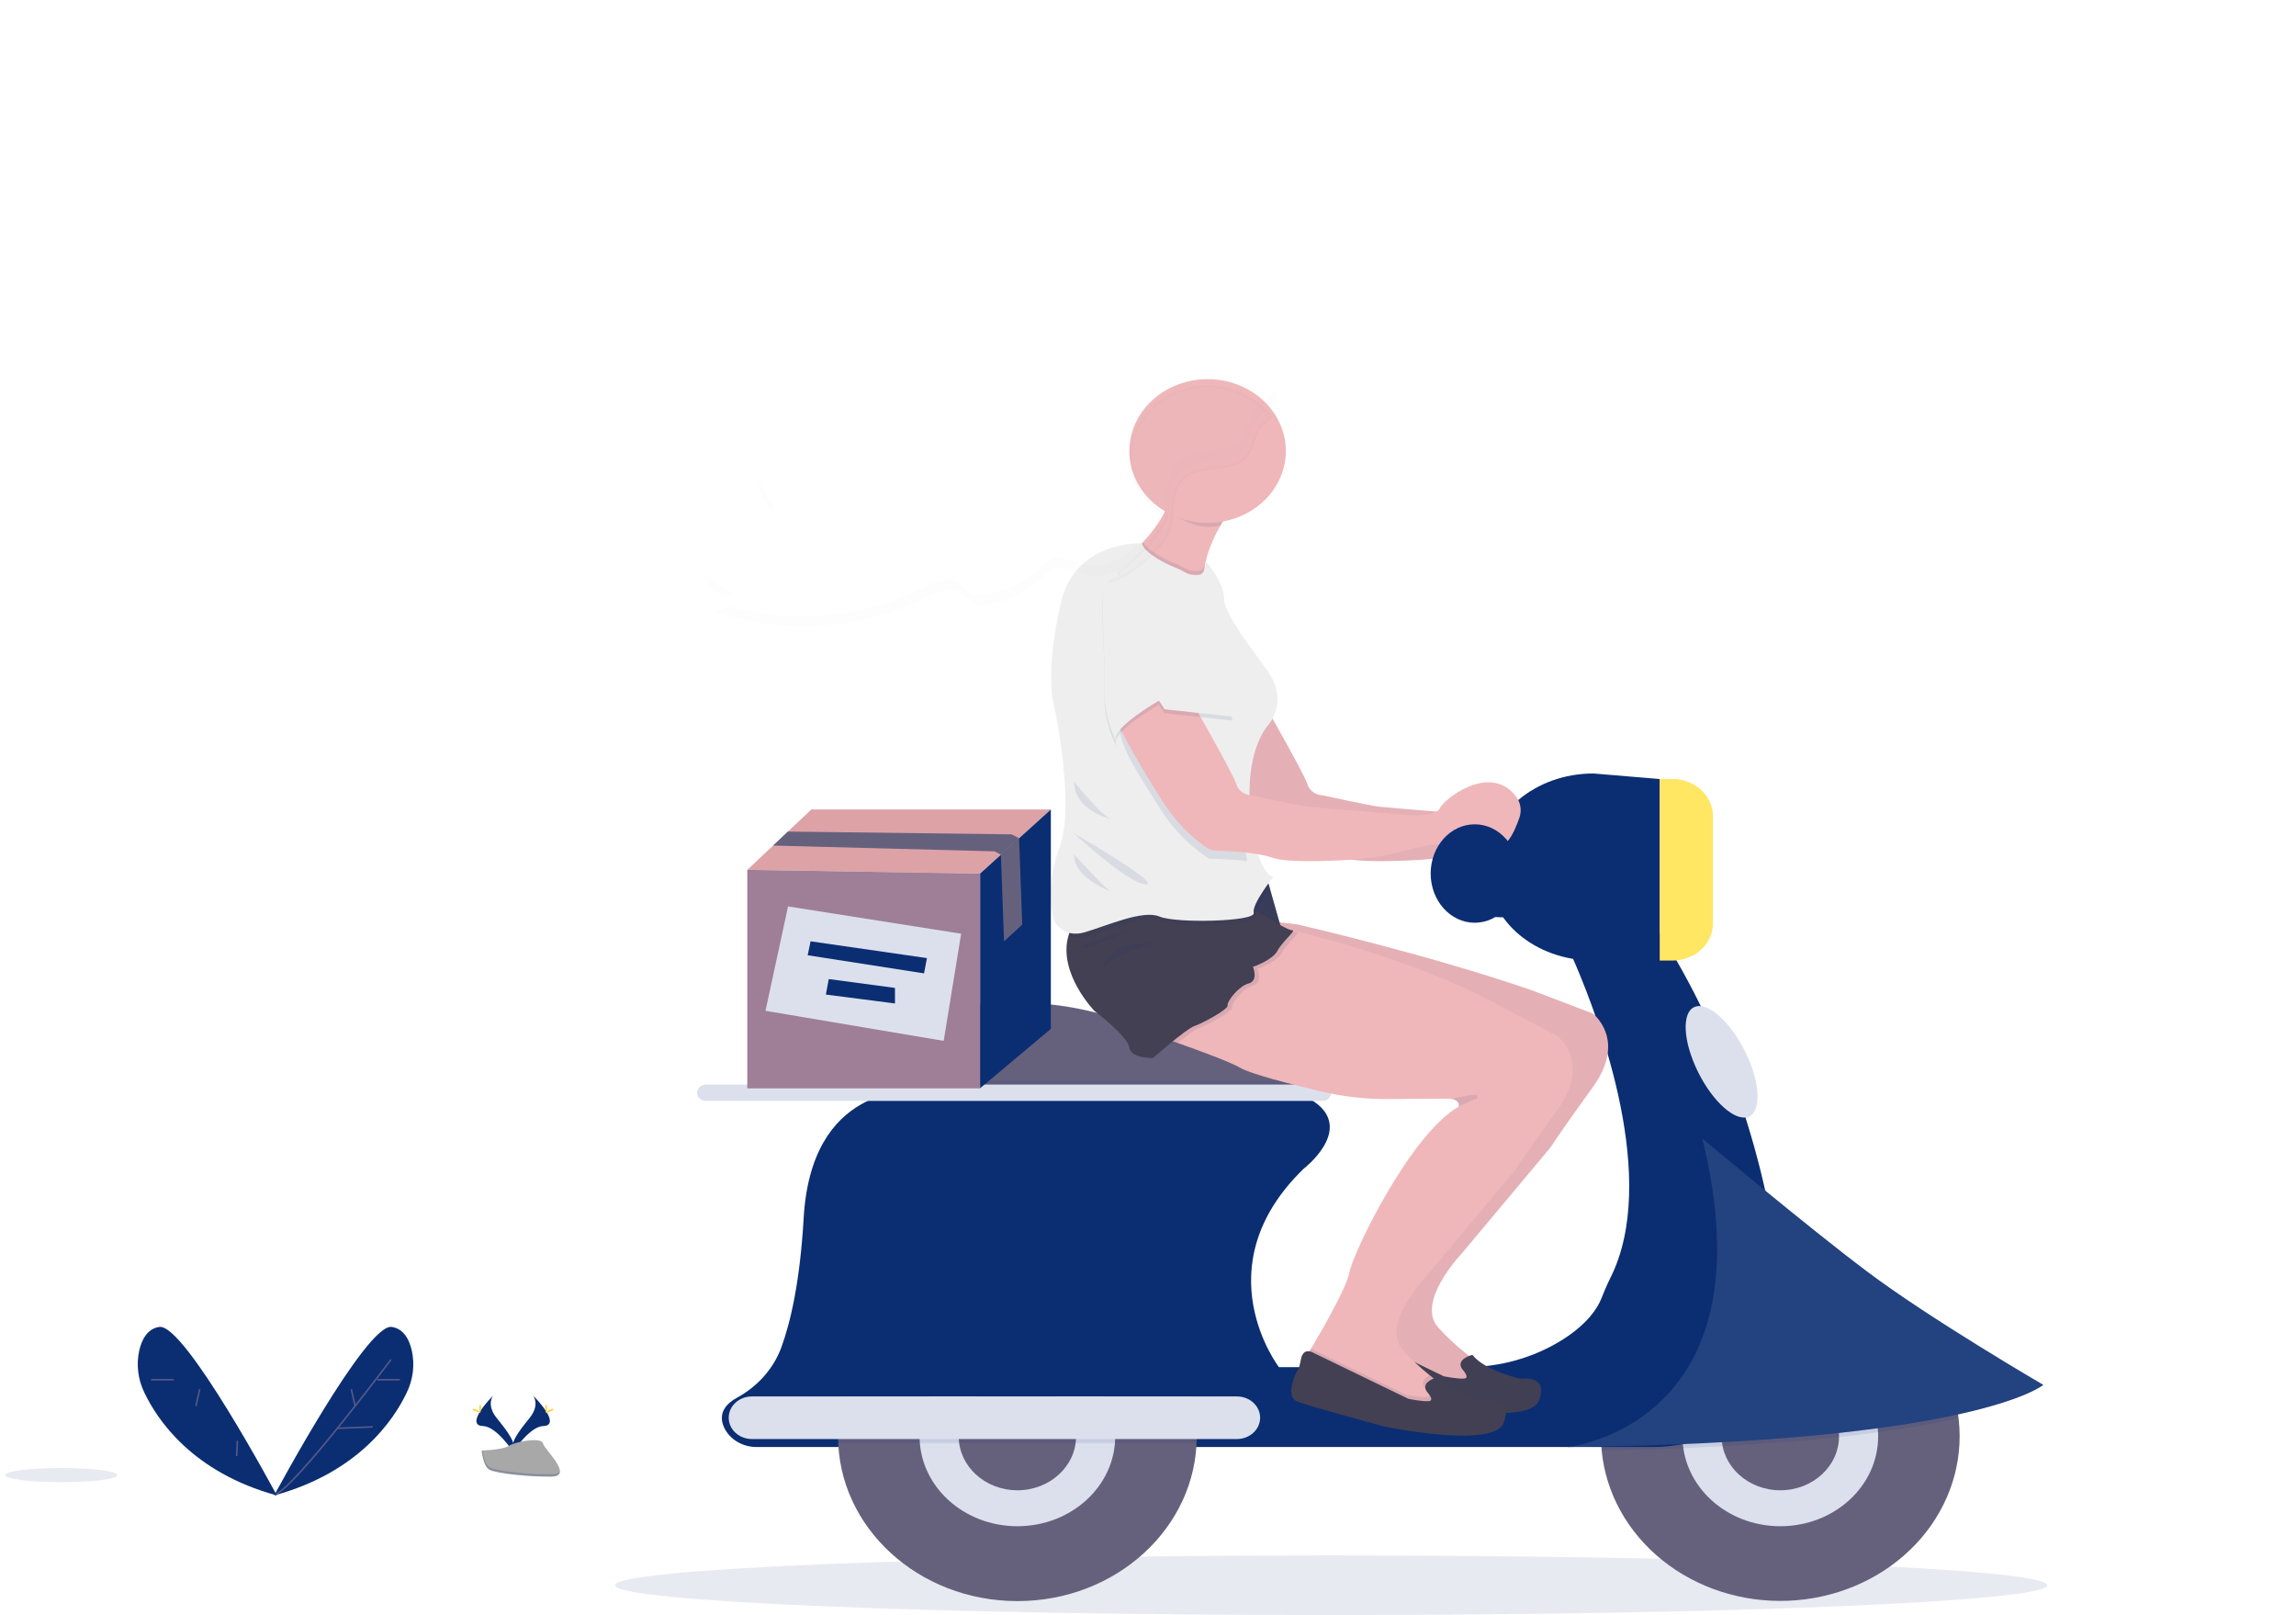<svg width="1486" height="1045" viewBox="0 0 1486 1045" fill="none" xmlns="http://www.w3.org/2000/svg">
<path opacity="0.1" d="M39.546 959.024C59.607 959.024 75.87 956.973 75.87 954.439C75.87 951.906 59.607 949.853 39.546 949.853C19.485 949.853 3.222 951.906 3.222 954.439C3.222 956.973 19.485 959.024 39.546 959.024Z" fill="#0B2E72"/>
<path d="M177.455 967.59C177.455 967.59 237.132 856.114 253.521 858.556C261.301 859.718 264.889 866.747 266.519 873.813C268.542 882.973 267.406 892.482 263.27 901.02C254.829 918.783 232.011 952.695 177.455 967.59Z" fill="#0B2E72"/>
<path d="M253.029 879.718C253.029 879.718 190.398 963.121 178.299 966.777" stroke="#565987" stroke-miterlimit="10"/>
<path d="M258.797 892.726H244.18" stroke="#565987" stroke-miterlimit="10"/>
<path d="M241.281 923.24L218.378 924.149" stroke="#565987" stroke-miterlimit="10"/>
<path d="M227.34 898.838L229.83 909.793" stroke="#565987" stroke-miterlimit="10"/>
<path d="M179.185 967.59C179.185 967.59 119.508 856.114 103.119 858.556C95.339 859.718 91.752 866.747 90.12 873.813C88.114 882.948 89.254 892.43 93.384 900.943C101.839 918.783 124.587 952.695 179.185 967.59Z" fill="#0B2E72"/>
<path d="M97.815 892.726H112.432" stroke="#565987" stroke-miterlimit="10"/>
<path d="M129.273 898.838L126.783 909.793" stroke="#565987" stroke-miterlimit="10"/>
<path d="M153.632 932.192L153.188 942.153" stroke="#565987" stroke-miterlimit="10"/>
<path d="M344.963 902.868C344.963 902.868 349.832 908.72 342.711 917.543C335.593 926.366 329.741 933.821 332.106 939.324C332.106 939.324 342.84 922.93 351.575 922.698C360.31 922.465 354.572 912.726 344.963 902.868Z" fill="#0B2E72"/>
<path opacity="0.1" d="M344.965 902.868C345.388 903.434 345.725 904.052 345.963 904.702C354.488 913.901 359.018 922.479 350.83 922.698C343.192 922.906 334.048 935.437 331.854 938.602C331.923 938.847 332.007 939.079 332.106 939.324C332.106 939.324 342.84 922.93 351.575 922.698C360.313 922.465 354.572 912.726 344.965 902.868Z" fill="#0B2E72"/>
<path d="M354 910.322C354 912.376 353.75 914.042 353.443 914.042C353.136 914.042 352.885 912.376 352.885 910.322C352.885 908.267 353.205 909.237 353.512 909.237C353.819 909.237 354 908.267 354 910.322Z" fill="#FFD037"/>
<path d="M357.118 912.776C355.149 913.758 353.433 914.352 353.292 914.068C353.15 913.783 354.614 912.776 356.583 911.832C358.552 910.89 357.764 911.562 357.92 911.832C358.074 912.104 359.087 911.794 357.118 912.776Z" fill="#FFD037"/>
<path d="M319.247 902.868C319.247 902.868 314.381 908.72 321.499 917.543C328.617 926.366 334.484 933.821 332.106 939.324C332.106 939.324 321.372 922.93 312.635 922.698C303.899 922.465 309.695 912.726 319.247 902.868Z" fill="#0B2E72"/>
<path opacity="0.1" d="M319.247 902.868C318.826 903.434 318.494 904.05 318.262 904.702C309.737 913.901 305.192 922.479 313.38 922.698C321.021 922.906 330.179 935.437 332.374 938.602C332.289 938.847 332.205 939.079 332.106 939.324C332.106 939.324 321.372 922.93 312.635 922.698C303.899 922.465 309.695 912.726 319.247 902.868Z" fill="#0B2E72"/>
<path d="M310.203 910.322C310.203 912.376 310.453 914.042 310.76 914.042C311.064 914.042 311.317 912.376 311.317 910.322C311.317 908.267 311.01 909.237 310.703 909.237C310.396 909.237 310.203 908.267 310.203 910.322Z" fill="#FFD037"/>
<path d="M307.094 912.776C309.063 913.758 310.78 914.352 310.933 914.068C311.089 913.783 309.598 912.776 307.642 911.832C305.688 910.89 306.445 911.562 306.235 911.832C306.024 912.104 305.138 911.794 307.094 912.776Z" fill="#FFD037"/>
<path d="M311.75 938.551C311.75 938.551 325.367 938.175 329.461 935.489C333.555 932.802 350.396 929.597 351.422 933.899C352.45 938.201 371.864 955.294 356.501 955.409C341.139 955.525 320.81 953.212 316.716 950.927C312.622 948.641 311.75 938.551 311.75 938.551Z" fill="#A8A8A8"/>
<path opacity="0.2" d="M356.781 953.909C341.421 954.026 321.078 951.713 316.984 949.426C313.861 947.683 312.622 941.43 312.214 938.535H311.75C311.75 938.535 312.622 948.625 316.716 950.912C320.81 953.198 341.139 955.511 356.501 955.395C360.947 955.395 362.465 953.909 362.381 951.765C361.749 953.082 360.075 953.883 356.781 953.909Z" fill="#0B2E72"/>
<path opacity="0.1" d="M861.516 1045C1117.46 1045 1324.95 1036.36 1324.95 1025.7C1324.95 1015.04 1117.46 1006.4 861.516 1006.4C605.57 1006.4 398.084 1015.04 398.084 1025.7C398.084 1036.36 605.57 1045 861.516 1045Z" fill="#0B2E72"/>
<path d="M814.303 448.657C814.303 448.657 843.847 499.982 846.141 507.307C846.738 509.342 848.025 511.146 849.816 512.461C851.607 513.776 853.808 514.532 856.099 514.619C856.099 514.619 885.53 521.079 892.566 521.944C899.6 522.81 960.57 527.539 960.57 527.539C960.57 527.539 976.044 527.977 977.917 522.81C979.633 518.081 1009.53 493.238 1026.83 514.917C1028.43 516.921 1029.48 519.245 1029.92 521.695C1030.36 524.146 1030.15 526.657 1029.33 529.024C1026.15 538.325 1019.63 553.092 1012.62 543.907C1002.77 530.987 991.323 534.618 991.323 541.503C991.323 548.39 975.566 545.831 970.417 546.8C967.604 547.329 957.925 549.694 949.554 551.762C939.838 554.172 929.887 555.691 919.844 556.295C903.228 557.29 878.736 558.117 870.055 555.107C859.574 551.452 841.301 550.61 833.48 550.417C830.887 550.36 828.386 549.536 826.347 548.066C815.49 540.261 806.306 530.674 799.265 519.786C787.067 500.409 761.984 460.282 763.673 448.657C765.362 437.029 814.303 448.657 814.303 448.657Z" fill="#EFB7B9"/>
<path opacity="0.05" d="M814.303 448.657C814.303 448.657 843.847 499.982 846.141 507.307C846.738 509.342 848.025 511.146 849.816 512.461C851.607 513.776 853.808 514.532 856.099 514.619C856.099 514.619 885.53 521.079 892.566 521.944C899.6 522.81 960.57 527.539 960.57 527.539C960.57 527.539 976.044 527.977 977.917 522.81C979.633 518.081 1009.53 493.238 1026.83 514.917C1028.43 516.921 1029.48 519.245 1029.92 521.695C1030.36 524.146 1030.15 526.657 1029.33 529.024C1026.15 538.325 1019.63 553.092 1012.62 543.907C1002.77 530.987 991.323 534.618 991.323 541.503C991.323 548.39 975.566 545.831 970.417 546.8C967.604 547.329 957.925 549.694 949.554 551.762C939.838 554.172 929.887 555.691 919.844 556.295C903.228 557.29 878.736 558.117 870.055 555.107C859.574 551.452 841.301 550.61 833.48 550.417C830.887 550.36 828.386 549.536 826.347 548.066C815.49 540.261 806.306 530.674 799.265 519.786C787.067 500.409 761.984 460.282 763.673 448.657C765.362 437.029 814.303 448.657 814.303 448.657Z" fill="#0B2E72"/>
<path d="M1268.31 929.442C1268.26 956.893 1256.68 983.267 1235.97 1003.07C1215.27 1022.87 1187.04 1034.57 1157.18 1035.74C1127.31 1036.91 1098.11 1027.44 1075.65 1009.33C1053.19 991.209 1039.21 965.833 1036.62 938.485C1036.46 936.754 1036.33 935.022 1036.27 933.317V933.227C1036.21 931.943 1036.19 930.653 1036.19 929.352C1036.19 901.084 1048.42 873.975 1070.18 853.988C1091.95 834.001 1121.47 822.772 1152.25 822.772C1183.03 822.772 1212.55 834.001 1234.32 853.988C1256.08 873.975 1268.31 901.084 1268.31 929.352V929.442Z" fill="#65617D"/>
<path d="M1152.25 987.511C1187.21 987.511 1215.56 961.483 1215.56 929.376C1215.56 897.27 1187.21 871.242 1152.25 871.242C1117.29 871.242 1088.94 897.27 1088.94 929.376C1088.94 961.483 1117.29 987.511 1152.25 987.511Z" fill="#DCE0ED"/>
<path d="M1152.25 964.258C1173.23 964.258 1190.23 948.641 1190.23 929.378C1190.23 910.113 1173.23 894.496 1152.25 894.496C1131.27 894.496 1114.26 910.113 1114.26 929.378C1114.26 948.641 1131.27 964.258 1152.25 964.258Z" fill="#65617D"/>
<path d="M847.451 726.979L567.974 732.146V694.319C570.478 663.871 604.549 653.186 635.5 649.84C659.697 647.318 684.194 649.006 707.712 654.814C767.009 669.232 804.78 672.022 823.393 672.294C827.479 672.349 831.417 673.699 834.545 676.115C837.673 678.529 839.796 681.861 840.556 685.548C841.443 689.876 842.314 694.591 843.132 699.242C843.751 702.884 844.34 706.476 844.875 709.821C846.423 719.46 847.451 726.979 847.451 726.979Z" fill="#65617D"/>
<path d="M1070.42 936.263H489.837C485.355 936.305 480.959 935.136 477.194 932.901C473.43 930.665 470.465 927.464 468.667 923.693C464.291 914.095 470.411 907.971 476.939 904.38C490.296 897.108 500.423 885.732 505.525 872.263C511.714 855.469 517.764 829.192 520.142 788.136C522.589 745.672 539.329 724.68 557.421 714.5C580.788 701.373 606.407 706.296 606.407 706.296L841.809 708.026C845.997 709.773 849.873 712.094 853.301 714.913C874.278 732.843 843.694 756.253 843.694 756.253C778.037 819.98 827.739 884.575 827.739 884.575H948.192C970.697 884.681 992.702 878.495 1011.29 866.838C1027.56 856.503 1033.8 846.516 1036.3 840.471C1038.16 835.845 1040.04 831.233 1042.29 826.764C1073.89 763.836 1035.78 661.468 1019.33 623.189C1015.25 613.668 1012.51 608.113 1012.51 608.113L1050.28 605.529L1074.2 603.862H1074.44C1127.08 687.241 1146.65 772.917 1153.22 836.401C1153.84 842.382 1154.34 848.183 1154.75 853.751C1155.5 864.337 1153.87 874.951 1149.97 884.936C1146.06 894.921 1139.97 904.063 1132.06 911.798C1124.16 919.532 1114.61 925.696 1104 929.904C1093.4 934.112 1081.97 936.277 1070.42 936.263Z" fill="#0B2E72"/>
<path opacity="0.1" d="M844.89 709.822H567.974V699.243H843.144C843.763 702.82 844.355 706.411 844.89 709.822Z" fill="#0B2E72"/>
<path opacity="0.1" d="M853.316 714.989H559.657C558.894 714.993 558.137 714.851 557.436 714.576C580.801 701.451 606.419 706.373 606.419 706.373L841.821 708.104C846.012 709.849 849.888 712.171 853.316 714.989Z" fill="#0B2E72"/>
<path d="M855.763 701.763H456.903C453.725 701.763 451.15 704.128 451.15 707.045V707.059C451.15 709.976 453.725 712.343 456.903 712.343H855.763C858.94 712.343 861.516 709.976 861.516 707.059V707.045C861.516 704.128 858.94 701.763 855.763 701.763Z" fill="#DCE0ED"/>
<path opacity="0.1" d="M1153.22 836.427C1139.84 849.785 1129.99 855.043 1130.46 840.948C1131.86 798.317 1050.27 605.569 1050.27 605.569L1074.4 603.888C1127.05 687.203 1146.63 772.88 1153.22 836.427Z" fill="#0B2E72"/>
<path opacity="0.1" d="M1267.61 917.698C1253.75 920.748 1236.66 923.848 1215.56 926.743C1207.7 927.801 1199.26 928.817 1190.23 929.79C1168.67 932.142 1143.72 934.195 1114.91 935.771C1106.75 936.221 1098.28 936.628 1089.49 936.999C1073.03 937.689 1055.41 938.213 1036.64 938.575L1036.29 933.408V933.317C1062.52 923.59 1103.81 897.636 1110.45 830.031C1127.03 824.164 1144.86 821.87 1162.56 823.324C1180.26 824.778 1197.36 829.944 1212.54 838.423C1227.73 846.903 1240.59 858.468 1250.13 872.23C1259.68 885.991 1265.67 901.582 1267.62 917.803L1267.61 917.698Z" fill="#0B2E72"/>
<path d="M1014.4 936.263C1014.4 936.263 1147.62 922.982 1101.73 736.577C1101.73 736.577 1167.56 791.998 1208.51 822.796C1249.46 853.596 1322.46 896.06 1322.46 896.06C1322.46 896.06 1278.88 933.458 1014.4 936.263Z" fill="#0B2E72"/>
<path opacity="0.1" d="M1014.4 936.263C1014.4 936.263 1147.62 922.982 1101.73 736.577C1101.73 736.577 1167.56 791.998 1208.51 822.796C1249.46 853.596 1322.46 896.06 1322.46 896.06C1322.46 896.06 1278.88 933.458 1014.4 936.263Z" fill="white"/>
<path d="M658.471 1035.96C722.57 1035.96 774.533 988.239 774.533 929.378C774.533 870.515 722.57 822.796 658.471 822.796C594.373 822.796 542.41 870.515 542.41 929.378C542.41 988.239 594.373 1035.96 658.471 1035.96Z" fill="#65617D"/>
<path d="M658.471 987.511C693.434 987.511 721.777 961.483 721.777 929.376C721.777 897.27 693.434 871.242 658.471 871.242C623.508 871.242 595.165 897.27 595.165 929.376C595.165 961.483 623.508 987.511 658.471 987.511Z" fill="#DCE0ED"/>
<path d="M658.471 964.258C679.451 964.258 696.456 948.641 696.456 929.378C696.456 910.113 679.451 894.496 658.471 894.496C637.494 894.496 620.489 910.113 620.489 929.378C620.489 948.641 637.494 964.258 658.471 964.258Z" fill="#65617D"/>
<path opacity="0.1" d="M788.6 897.364C788.6 828.546 729.079 772.75 655.658 772.75C582.237 772.75 522.715 828.546 522.715 897.364C522.715 900.276 522.822 903.157 523.037 906.006H788.278C788.494 903.157 788.6 900.276 788.6 897.364Z" fill="#0B2E72"/>
<path d="M783.677 895.22C783.677 828.946 726.364 775.218 655.658 775.218C584.952 775.218 527.639 828.946 527.639 895.22C527.639 898.024 527.75 900.788 527.949 903.54H783.367C783.565 900.788 783.677 898.024 783.677 895.22Z" fill="#0B2E72"/>
<path opacity="0.1" d="M783.677 895.22C783.677 897.145 783.677 899.095 783.523 900.955C783.523 901.821 783.424 902.674 783.367 903.54H527.949C527.949 902.674 527.835 901.821 527.793 900.955C527.693 899.057 527.639 897.08 527.639 895.22C527.639 828.946 584.952 775.218 655.658 775.218C726.364 775.218 783.677 828.946 783.677 895.22Z" fill="#0B2E72"/>
<path opacity="0.1" d="M783.523 901.02C783.523 901.886 783.424 902.737 783.367 903.603H527.949C527.949 902.737 527.835 901.886 527.792 901.02H783.523Z" fill="#0B2E72"/>
<path opacity="0.1" d="M800.558 906.123H486.643C478.353 906.123 471.632 912.29 471.632 919.9C471.632 927.509 478.353 933.678 486.643 933.678H800.558C808.85 933.678 815.569 927.509 815.569 919.9C815.569 912.29 808.85 906.123 800.558 906.123Z" fill="#0B2E72"/>
<path d="M800.558 903.54H486.643C478.353 903.54 471.632 909.709 471.632 917.318C471.632 924.928 478.353 931.097 486.643 931.097H800.558C808.85 931.097 815.569 924.928 815.569 917.318C815.569 909.709 808.85 903.54 800.558 903.54Z" fill="#DCE0ED"/>
<path opacity="0.1" d="M1130.32 723.818C1138.8 720.296 1137.85 701.547 1128.2 681.939C1118.54 662.331 1103.84 649.29 1095.36 652.812C1086.88 656.333 1087.83 675.084 1097.49 694.692C1107.14 714.299 1121.84 727.339 1130.32 723.818Z" fill="#0B2E72"/>
<path d="M1131.73 722.522C1140.21 719 1139.26 700.251 1129.6 680.643C1119.95 661.036 1105.25 647.996 1096.76 651.517C1088.28 655.039 1089.23 673.788 1098.89 693.396C1108.54 713.003 1123.25 726.043 1131.73 722.522Z" fill="#DCE0ED"/>
<path opacity="0.1" d="M1074.18 603.888V624.133H1031.28C1027.28 624.137 1023.29 623.842 1019.35 623.254C1015.27 613.734 1012.53 608.178 1012.53 608.178L1050.3 605.595L1074.18 603.888Z" fill="#0B2E72"/>
<path d="M1074.18 621.496H1031.28C993.587 621.496 963.047 595.659 963.047 563.659V558.298C963.047 526.363 993.587 500.473 1031.28 500.473L1074.18 504.052V621.496Z" fill="#0B2E72"/>
<path d="M1003.49 534.709C1003.49 534.709 1029.17 547.305 1014.39 568.621C1014.39 568.621 996.274 595.904 967.787 593.321L957.417 534.709C957.417 534.709 991.534 531.802 1003.49 534.709Z" fill="#0B2E72"/>
<path opacity="0.1" d="M993.631 533.572C997.71 533.713 1001.71 534.695 1005.32 536.444C1008.93 538.192 1012.07 540.662 1014.51 543.673C1019.08 549.487 1021.81 557.962 1014.42 568.619C1014.42 568.619 996.304 595.904 967.815 593.321L957.447 534.709C957.447 534.709 978.789 532.835 993.631 533.572Z" fill="#0B2E72"/>
<path opacity="0.1" d="M1072.78 504.052H1081.05C1088 504.052 1094.66 506.586 1099.57 511.097C1104.49 515.61 1107.25 521.728 1107.25 528.108V597.456C1107.25 603.836 1104.49 609.954 1099.57 614.465C1094.66 618.976 1088 621.51 1081.05 621.51H1072.78V504.052Z" fill="#0B2E72"/>
<path d="M1074.18 504.052H1082.46C1089.4 504.052 1096.07 506.586 1100.98 511.097C1105.89 515.61 1108.65 521.728 1108.65 528.108V597.456C1108.65 603.836 1105.89 609.954 1100.98 614.465C1096.07 618.976 1089.4 621.51 1082.46 621.51H1074.18V504.052Z" fill="#FFE663"/>
<path d="M769.552 654.891C769.552 654.891 776.177 657.113 785.026 660.214C799.096 665.188 818.932 672.447 825.825 676.427C832.717 680.405 858.42 686.943 877.666 691.541C891.934 694.936 906.623 696.599 921.362 696.489C936.331 696.36 954.463 696.231 959.473 696.231C960.347 696.224 961.224 696.285 962.088 696.412C967.351 697.214 967.138 700.455 967.012 701.23V701.399C936.064 718.619 898.542 795.705 896.207 808.625C894.448 818.313 878.989 845.172 871.363 858.013C868.802 862.315 867.143 865.041 867.143 865.041L876.527 874.937L903.721 886.137L929.508 896.472C929.508 896.472 956.714 897.765 957.18 896.472C957.643 895.18 957.643 881.835 957.643 881.835C954.331 879.873 951.191 877.678 948.246 875.273C942.005 870.283 936.21 864.844 930.915 859.007C915.918 842.639 945.926 811.207 945.926 811.207L1003.6 742.312C1003.6 742.312 1008.29 734.562 1030.8 703.557C1053.31 672.552 1030.8 655.757 1030.8 655.757L991.182 640.655C922.472 617.039 839.597 598.113 839.597 598.113L838.416 597.97L820.844 595.955L769.552 654.891Z" fill="#EFB7B9"/>
<path d="M946.572 886.137C946.572 886.137 951.496 891.474 947.811 891.951C944.125 892.43 934.446 890.504 934.446 890.504L873.067 860.791C873.067 860.791 866.385 856.424 864.81 864.99C863.232 873.555 862.165 872.74 862.165 872.74C862.165 872.74 854.076 888.722 862.165 892.029C870.254 895.337 918.846 908.424 918.846 908.424C918.846 908.424 989.369 923.125 996.051 906.161C1002.73 889.199 984.094 892.12 984.094 892.12C984.094 892.12 960.88 886.952 952.96 876.617C952.903 876.617 941.48 879.524 946.572 886.137Z" fill="#444053"/>
<path opacity="0.05" d="M1030.74 655.757L991.125 640.655C922.417 617.039 839.54 598.113 839.54 598.113L838.359 597.97L820.79 595.955L769.552 654.891C769.552 654.891 776.177 657.113 785.026 660.214C799.096 665.188 818.932 672.447 825.825 676.427C832.717 680.405 858.42 686.943 877.666 691.541C891.934 694.936 906.623 696.599 921.362 696.489C936.331 696.36 954.465 696.231 959.473 696.231C960.35 696.224 961.224 696.285 962.088 696.412C967.351 697.214 967.138 700.455 967.012 701.23V701.399C936.064 718.619 898.542 795.705 896.209 808.625C894.448 818.313 878.989 845.172 871.363 858.013L870.338 859.744C868.297 859.434 865.751 860.106 864.849 864.988C863.259 873.542 862.204 872.741 862.204 872.741C862.204 872.741 854.116 888.72 862.204 892.028C870.293 895.335 918.843 908.422 918.843 908.422C918.843 908.422 989.366 923.123 996.048 906.161C1002.73 889.199 984.091 892.118 984.091 892.118C984.091 892.118 960.88 886.951 952.959 876.616C952.256 876.804 951.57 877.037 950.904 877.314C950.074 876.694 949.187 876.022 948.246 875.273C942.008 870.283 936.21 864.844 930.914 859.007C915.918 842.639 945.926 811.207 945.926 811.207L1003.6 742.312C1003.6 742.312 1008.29 734.562 1030.8 703.557C1053.31 672.552 1030.74 655.757 1030.74 655.757Z" fill="#0B2E72"/>
<path d="M722.312 366.777L724.45 369.258L725.646 370.64L733.103 379.256C733.103 379.256 750.898 384.501 766.501 387.899C782.748 391.425 796.605 392.963 785.591 384.527C778.753 379.295 778.302 370.536 780.794 361.145C782.892 353.917 785.893 346.938 789.74 340.346C790.294 339.364 790.842 338.407 791.387 337.477C794.881 331.542 798.752 325.801 802.98 320.282C792.977 313.921 782.602 308.069 771.903 302.752C759.017 296.628 748.436 293.953 755.148 306.072C759.452 313.822 758.046 322.53 754.021 330.862C753.712 331.521 753.375 332.155 753.023 332.839C749.412 339.296 744.952 345.322 739.743 350.784C734.406 356.533 728.578 361.882 722.312 366.777Z" fill="#EFB7B9"/>
<path d="M811.421 563.569L820.958 571.565L830.174 604.122H814.796L797.816 583.838L811.421 563.569Z" fill="#444053"/>
<path opacity="0.1" d="M797.816 583.838L808.087 596.098L814.796 604.122H830.174L828.599 598.553L821.887 574.834L820.958 571.565L811.421 563.569L798.393 582.973L797.816 583.838Z" fill="#0B2E72"/>
<path opacity="0.1" d="M797.816 583.838L808.087 596.098L814.796 604.122H830.174L828.599 598.553L821.887 574.834L820.958 571.565L811.421 563.569L798.393 582.973L797.816 583.838Z" fill="#0B2E72"/>
<path d="M746.708 669.502C746.708 669.502 753.333 671.724 762.182 674.824C776.249 679.798 796.085 687.059 802.98 691.037C809.873 695.017 835.575 701.554 854.819 706.153C869.087 709.551 883.776 711.22 898.515 711.114C913.484 710.985 931.618 710.856 936.626 710.856C937.503 710.849 938.377 710.91 939.244 711.037C944.504 711.838 944.294 715.079 944.167 715.854V716.023C913.216 733.243 875.697 810.329 873.362 823.249C871.603 832.938 856.142 859.796 848.519 872.638C845.958 876.94 844.298 879.665 844.298 879.665L853.68 889.561L880.861 900.748L906.646 911.083C906.646 911.083 933.855 912.375 934.32 911.083C934.783 909.793 934.783 896.446 934.783 896.446C931.472 894.483 928.329 892.289 925.387 889.884C919.146 884.894 913.35 879.456 908.055 873.62C893.056 857.252 923.064 825.82 923.064 825.82L980.743 756.925C980.743 756.925 985.429 749.173 1007.94 718.167C1030.45 687.162 1007.94 670.367 1007.94 670.367L971.839 651.416C915.567 619.984 836.306 601.899 836.306 601.899L835.125 601.756L817.553 599.741L746.708 669.502Z" fill="#EFB7B9"/>
<path opacity="0.1" d="M844.283 879.651L853.667 889.547L880.861 900.748L906.648 911.083C906.648 911.083 933.854 912.375 934.32 911.083C934.783 909.791 934.783 896.446 934.783 896.446C931.472 894.483 928.332 892.289 925.387 889.883C922.474 891.317 919.168 894.004 922.363 898.163C922.363 898.163 927.286 903.486 923.599 903.977C919.913 904.468 910.234 902.53 910.234 902.53L848.855 872.817L848.504 872.597C845.915 876.925 844.283 879.651 844.283 879.651Z" fill="#0B2E72"/>
<path d="M923.727 900.75C923.727 900.75 928.651 906.073 924.951 906.564C921.251 907.053 911.587 905.102 911.587 905.102L850.22 875.39C850.22 875.39 843.538 871.036 841.948 879.589C840.358 888.14 839.318 887.339 839.318 887.339C839.318 887.339 831.229 903.333 839.318 906.64C847.406 909.948 895.942 922.982 895.942 922.982C895.942 922.982 966.452 937.672 973.134 920.722C979.816 903.772 961.175 906.666 961.175 906.666C961.175 906.666 937.963 901.499 930.058 891.164C930.1 891.216 918.62 894.123 923.727 900.75Z" fill="#444053"/>
<path opacity="0.1" d="M750.45 327.581C758.581 332.749 770.989 340.926 781.582 340.926C784.313 340.926 787.043 340.727 789.742 340.332C793.66 333.379 798.081 326.677 802.98 320.27C802.98 320.27 741.081 280.647 755.148 306.059C759.789 314.508 755.217 318.655 750.45 327.581Z" fill="#0B2E72"/>
<path d="M730.936 291.836C730.929 299.594 733.039 307.227 737.071 314.043C741.103 320.858 746.931 326.637 754.021 330.851C755.614 331.804 757.268 332.668 758.975 333.434C768.832 337.95 780.024 339.393 790.854 337.539C801.685 335.688 811.562 330.642 818.989 323.171C826.417 315.699 830.986 306.207 832.009 296.133C833.029 286.061 830.449 275.956 824.653 267.352C818.858 258.75 810.165 252.116 799.894 248.457C789.623 244.799 778.335 244.317 767.737 247.082C757.139 249.848 747.815 255.711 741.172 263.783C734.532 271.854 730.939 281.695 730.936 291.81V291.836Z" fill="#EFB7B9"/>
<path opacity="0.1" d="M746.708 669.502C746.708 669.502 753.333 671.724 762.182 674.824C767.74 670.329 773.436 665.989 775.813 665.2C780.977 663.469 797.858 654.426 797.395 651.843C796.93 649.258 804.429 639.362 810.985 637.633C817.54 635.902 813.798 626.871 813.798 626.871C813.798 626.871 826.459 622.569 829.609 616.536C832.762 610.503 842.411 602.751 839.12 603.191C837.693 602.977 836.331 602.489 835.125 601.756L817.553 599.741L746.708 669.502Z" fill="#0B2E72"/>
<path d="M708.245 653.999C708.245 653.999 729.824 670.367 730.822 677.679C731.823 684.992 746.227 684.578 746.227 684.578C746.227 684.578 767.809 665.627 772.958 663.908C778.107 662.19 795.002 653.134 794.537 650.551C794.074 647.966 801.571 638.07 808.126 636.339C814.682 634.607 810.942 625.579 810.942 625.579C810.942 625.579 823.603 621.277 826.753 615.244C829.906 609.21 839.555 601.458 836.264 601.897C835.335 602.014 832.368 600.607 828.596 598.551C823.967 595.969 818.102 592.468 813.32 589.509C808.255 586.356 804.387 583.85 804.387 583.85C804.387 583.85 802.177 583.488 798.393 582.984C777.98 580.271 711.494 573.348 696.062 595.904C694.004 598.884 692.461 602.139 691.49 605.553C684.58 629.583 708.245 653.999 708.245 653.999Z" fill="#444053"/>
<path opacity="0.1" d="M730.81 601.782C730.81 601.782 708.777 613.203 700.562 613.203C692.347 613.203 730.81 601.782 730.81 601.782Z" fill="#0B2E72"/>
<path opacity="0.1" d="M745.526 610.503C745.526 610.503 712.718 620.631 712.718 628.588C712.718 636.548 709.652 607.272 745.526 610.503Z" fill="#0B2E72"/>
<path opacity="0.1" d="M824.062 564.887L823.603 565.474C823.813 565.322 823.97 565.119 824.062 564.887Z" fill="#0B2E72"/>
<path opacity="0.1" d="M722.312 366.777L724.45 369.258L725.646 370.64L733.103 379.257C733.103 379.257 750.898 384.501 766.501 387.899C782.748 391.426 796.607 392.963 785.591 384.527C778.753 379.295 778.302 370.536 780.794 361.145L780.301 360.563C780.301 360.563 780.794 369.27 775.179 369.439C767.611 369.658 767.514 367.319 760.535 364.62C751.547 361.131 742.331 355.305 739.743 350.77C734.406 356.524 728.578 361.876 722.312 366.777Z" fill="#0B2E72"/>
<path opacity="0.1" d="M691.49 605.517C695.327 607.023 699.649 607.115 703.559 605.774C718.092 601.458 741.078 591.073 751.857 595.62C760.493 599.264 795.285 599.159 808.129 596.098C811.321 595.337 813.149 594.393 812.869 593.281C812.688 592.001 812.857 590.7 813.362 589.497C814.853 585.116 818.905 579.033 821.929 574.834L821 571.565L811.462 563.569L798.435 582.946C778.023 580.235 711.536 573.31 696.104 595.866C694.031 598.844 692.476 602.099 691.49 605.517Z" fill="#0B2E72"/>
<path d="M681.992 595.439C681.992 595.439 687.619 607.492 702.152 603.19C716.685 598.888 739.674 588.488 750.45 593.036C761.226 597.583 812.827 596.293 811.42 590.698C810.014 585.104 824.081 567.444 824.081 567.444C824.081 567.444 816.401 566.153 811.646 543.118C810.942 539.76 810.308 535.935 809.773 531.595C808.612 522.705 808.339 513.736 808.959 504.801C810.858 479.867 820.369 469.687 820.369 469.687C820.369 469.687 833.492 455.916 822.238 436.965C816.344 427.031 792.556 399.5 792.231 387.226C791.936 376.092 780.343 363.146 780.343 363.146C780.343 363.146 780.836 371.855 775.224 372.022C767.655 372.241 767.556 369.904 760.577 367.203C750.323 363.225 739.785 356.209 739.097 351.519C739.097 351.519 696.104 349.544 686.72 389.592C677.336 429.64 680.628 451.602 682.034 456.343C683.441 461.084 695.626 522.228 685.777 548.066C675.929 573.903 681.992 595.439 681.992 595.439Z" fill="#EEEEEE"/>
<path opacity="0.1" d="M752.094 525.085C759.849 537.097 770.224 547.509 782.567 555.665C790.797 555.728 799.017 556.231 807.185 557.175C806.482 553.817 805.779 549.992 805.315 545.652C804.154 536.763 803.879 527.793 804.498 518.858C803.148 518.236 801.957 517.357 801.006 516.279C800.055 515.201 799.367 513.949 798.985 512.606C796.635 505.28 775.714 470.4 775.714 470.4C775.714 470.4 726.773 458.773 725.071 470.4C723.367 482.027 739.897 505.707 752.094 525.085Z" fill="#0B2E72"/>
<path d="M768.317 448.657C768.317 448.657 797.858 499.982 800.152 507.307C800.748 509.342 802.036 511.146 803.827 512.461C805.62 513.776 807.822 514.532 810.113 514.619C810.113 514.619 839.543 521.079 846.577 521.944C853.61 522.81 914.623 527.539 914.623 527.539C914.623 527.539 930.1 527.977 931.97 522.81C933.686 518.081 963.582 493.238 980.884 514.917C982.481 516.921 983.539 519.245 983.975 521.695C984.408 524.146 984.208 526.657 983.39 529.024C980.21 538.325 973.682 553.092 966.675 543.907C956.828 530.987 945.376 534.618 945.376 541.503C945.376 548.39 929.622 545.831 924.473 546.8C921.659 547.329 911.978 549.694 903.609 551.762C893.869 554.177 883.893 555.696 873.827 556.295C857.212 557.29 832.72 558.117 824.039 555.107C813.573 551.452 795.297 550.61 787.464 550.417C784.871 550.36 782.369 549.536 780.331 548.066C769.478 540.261 760.3 530.672 753.263 519.786C741.066 500.409 715.982 460.282 717.671 448.657C719.358 437.029 768.317 448.657 768.317 448.657Z" fill="#EFB7B9"/>
<path opacity="0.1" d="M758.467 377.538C758.467 377.538 774.295 401.656 781.624 418.878C788.954 436.098 797.858 466.251 797.858 466.251L753.768 461.509L750.026 455.916C750.026 455.916 718.543 474.002 722.298 481.754C726.055 489.504 713.857 470.126 714.801 448.164C715.742 426.202 711.41 387.007 714.801 377.538C718.191 368.068 748.099 370.212 758.467 377.538Z" fill="#0B2E72"/>
<path d="M714.858 445.581C713.914 467.543 726.112 486.921 722.357 479.171C718.6 471.419 750.083 453.333 750.083 453.333L753.784 458.927L797.861 463.668C797.861 463.668 788.955 433.515 781.626 416.295C777.223 406.552 772.185 397.062 766.543 387.873C762.028 380.342 758.469 374.955 758.469 374.955C752.406 370.653 739.533 368.133 729.265 368.728C727.662 368.812 726.07 368.988 724.494 369.258C720.274 370.019 716.869 371.492 715.363 373.817C715.135 374.178 714.944 374.559 714.801 374.955C711.425 384.424 715.759 423.62 714.858 445.581Z" fill="#EEEEEE"/>
<path opacity="0.1" d="M695.161 505.705C695.161 505.705 713.802 529.282 719.429 529.928C719.387 529.979 695.47 525.083 695.161 505.705Z" fill="#0B2E72"/>
<path opacity="0.1" d="M695.161 539.295C695.161 539.295 730.332 571.915 741.586 572.237C752.84 572.561 695.161 539.295 695.161 539.295Z" fill="#0B2E72"/>
<path opacity="0.1" d="M695.161 552.911C695.161 552.911 717.671 577.134 719.078 577.134C720.485 577.134 694.767 568.736 695.161 552.911Z" fill="#0B2E72"/>
<g opacity="0.1" filter="url(#filter0_d)">
<path opacity="0.1" d="M715.321 373.817C718.939 373.321 722.434 372.246 725.646 370.639C726.857 370.057 728.053 369.411 729.22 368.726C733.834 365.893 738.131 362.646 742.051 359.038C748.521 353.264 754.98 346.959 757.652 339.04C758.254 337.214 758.695 335.347 758.975 333.459C760.577 323.525 759.227 312.556 766.964 305.8C768.418 304.539 770.087 303.504 771.903 302.738C782.877 297.945 798.787 301.045 806.975 292.403C812.181 286.926 812.054 279.316 816.049 273.36C817.793 270.777 821 268.542 823.843 266.165C819.705 260.379 814.212 255.515 807.765 251.927C801.318 248.339 794.081 246.118 786.582 245.425C779.08 244.732 771.506 245.585 764.411 247.923C757.318 250.26 750.878 254.022 745.568 258.935C740.258 263.848 736.209 269.788 733.717 276.321C731.223 282.854 730.352 289.815 731.162 296.696C731.971 303.579 734.443 310.208 738.398 316.1C742.354 321.994 747.691 327.001 754.021 330.758C753.714 331.418 753.375 332.05 753.023 332.735C743.359 350.822 722.312 366.685 722.312 366.685L724.452 369.167C720.187 370.057 716.827 371.492 715.321 373.817Z" fill="#0B2E72"/>
<path opacity="0.1" d="M724.772 370.008C722.733 371.013 720.586 371.792 718.372 372.335C719.917 371.328 722.092 370.571 724.772 370.008ZM728.415 368.065C727.642 368.519 726.857 368.953 726.067 369.362L725.51 368.714L723.85 366.791C723.944 366.718 724.048 366.636 724.16 366.548C724.762 366.074 725.629 365.377 726.698 364.485C728.838 362.704 731.788 360.14 735.045 357.007C741.546 350.749 749.296 342.189 754.182 333.041L754.187 333.031C754.269 332.876 754.348 332.721 754.427 332.568C754.692 332.056 754.955 331.55 755.197 331.031L755.46 330.472L754.821 330.093C748.642 326.425 743.406 321.522 739.518 315.729C735.632 309.936 733.195 303.409 732.395 296.625C731.597 289.841 732.459 282.981 734.914 276.547C737.368 270.111 741.35 264.277 746.554 259.463C751.757 254.649 758.043 250.983 764.938 248.712C771.826 246.442 779.162 245.618 786.421 246.289C793.68 246.96 800.709 249.11 806.997 252.609C813.094 256.004 818.343 260.583 822.365 266.043C821.929 266.398 821.473 266.766 821.012 267.135C820.178 267.806 819.331 268.485 818.575 269.133C817.176 270.333 815.866 271.601 814.93 272.987L814.927 272.989C813.124 275.678 812.134 278.689 811.18 281.593C811.039 282.017 810.9 282.441 810.759 282.86C809.64 286.194 808.411 289.324 805.944 291.919V291.921C802.135 295.94 796.538 297.266 790.237 298.161C789.039 298.33 787.785 298.488 786.517 298.649C784.534 298.898 782.508 299.152 780.578 299.469C777.356 299.997 774.161 300.728 771.256 301.994C769.31 302.818 767.539 303.921 766.003 305.251L766.001 305.253C761.909 308.827 760.277 313.46 759.44 318.333C759.019 320.777 758.794 323.316 758.576 325.843L758.558 326.029C758.345 328.503 758.13 330.964 757.744 333.36V333.369C757.469 335.222 757.035 337.052 756.446 338.841C753.84 346.558 747.54 352.733 741.078 358.499L741.066 358.51C737.197 362.071 732.959 365.271 728.415 368.065Z" stroke="black"/>
</g>
<g opacity="0.1">
<path opacity="0.1" d="M498.714 325.228C499.675 326.498 500.21 327.999 500.247 329.544C500.193 330.089 500.024 330.619 499.754 331.107C495.618 324.415 491.314 317.323 490.625 309.856C492.453 315.191 495.675 320.32 498.714 325.228Z" fill="#0B2E72"/>
<path opacity="0.1" d="M460.449 375.482C464.6 378.804 471.141 379.798 473.576 384.332L469.551 386.168C466.839 384.995 464.264 383.581 461.856 381.942C460.331 380.693 459.139 379.138 458.379 377.396C457.616 375.655 457.304 373.776 457.468 371.905C458.183 373.272 459.199 374.49 460.449 375.482Z" fill="#0B2E72"/>
<path opacity="0.1" d="M596.515 380.638C603.816 376.944 612.864 372.706 619.882 376.841C623.456 378.947 625.594 382.898 629.534 384.372C632.06 385.13 634.762 385.246 637.355 384.708C650.494 382.763 662.61 377.008 671.935 368.288C674.664 365.705 677.294 362.798 680.982 361.584C688.325 359.167 695.81 364.412 703.49 365.846C716.376 368.261 728.417 359.71 737.859 351.287C744.33 345.512 750.772 339.207 753.447 331.289C757.216 320.139 753.558 306.096 762.759 298.048C773.267 288.864 793.244 294.702 802.782 284.677C807.973 279.2 807.862 271.59 811.856 265.636C815.232 260.609 823.982 257.044 825.22 250.985C826.189 252.568 826.724 254.339 826.783 256.152C826.627 263 816.936 266.708 813.263 272.081C809.268 278.038 809.38 285.647 804.189 291.125C794.651 301.15 774.647 295.31 764.166 304.496C754.965 312.544 758.623 326.587 754.853 337.735C752.179 345.655 745.737 351.946 739.265 357.733C729.824 366.156 717.783 374.709 704.897 372.293C697.244 370.858 689.759 365.614 682.389 368.03C678.701 369.244 676.071 372.163 673.341 374.734C664.017 383.456 651.901 389.209 638.762 391.154C636.169 391.692 633.467 391.575 630.941 390.818C627 389.346 624.863 385.393 621.289 383.287C614.255 379.152 605.223 383.39 597.922 387.085C577.504 397.238 554.964 403.279 531.802 404.81C508.643 406.341 485.392 403.323 463.6 395.959L471.463 392.382C492.124 398.081 513.807 399.977 535.265 397.962C556.725 395.947 577.541 390.06 596.515 380.638Z" fill="#0B2E72"/>
</g>
<path opacity="0.1" d="M944.167 715.842L955.998 710.584V708.531C955.998 707.742 946.557 709.487 939.241 710.973C944.504 711.824 944.294 715.067 944.167 715.842Z" fill="#0B2E72"/>
<path d="M954.45 597.042C970.192 597.042 982.952 582.784 982.952 565.197C982.952 547.61 970.192 533.351 954.45 533.351C938.709 533.351 925.949 547.61 925.949 565.197C925.949 582.784 938.709 597.042 954.45 597.042Z" fill="#0B2E72"/>
<path d="M680.122 523.754L634.304 565.249L483.676 562.832L525.093 523.754H680.122Z" fill="#DDA2A6"/>
<path d="M680.122 665.705V523.754L634.302 565.249V704.152L680.122 665.705Z" fill="#0B2E72"/>
<path d="M483.676 562.832V704.151H634.304V565.247L483.676 562.832Z" fill="#DDA2A6"/>
<path opacity="0.3" d="M483.676 562.832V704.151H634.304V565.247L483.676 562.832Z" fill="#0B2E72"/>
<path d="M622.064 604.146L510.04 586.485L495.437 654.026L610.766 673.482L622.064 604.146Z" fill="#DCE0ED"/>
<path d="M599.933 619.92L524.627 609.056L522.743 618.074L598.048 629.804L599.933 619.92Z" fill="#0B2E72"/>
<path d="M579.228 639.207L536.389 633.498L534.504 643.509L579.228 649.272V639.207Z" fill="#0B2E72"/>
<path d="M661.594 598.255L659.556 542.369L647.78 553.04L649.835 609.056L661.594 598.255Z" fill="#65617D"/>
<path d="M509.941 538.055L654.687 539.85L659.556 542.369L647.78 553.04L643.715 550.844L500.346 547.11L509.941 538.055Z" fill="#65617D"/>
<defs>
<filter id="filter0_d" x="711.321" y="245.191" width="116.523" height="136.626" filterUnits="userSpaceOnUse" color-interpolation-filters="sRGB">
<feFlood flood-opacity="0" result="BackgroundImageFix"/>
<feColorMatrix in="SourceAlpha" type="matrix" values="0 0 0 0 0 0 0 0 0 0 0 0 0 0 0 0 0 0 127 0"/>
<feOffset dy="4"/>
<feGaussianBlur stdDeviation="2"/>
<feColorMatrix type="matrix" values="0 0 0 0 0 0 0 0 0 0 0 0 0 0 0 0 0 0 0.25 0"/>
<feBlend mode="normal" in2="BackgroundImageFix" result="effect1_dropShadow"/>
<feBlend mode="normal" in="SourceGraphic" in2="effect1_dropShadow" result="shape"/>
</filter>
</defs>
</svg>
